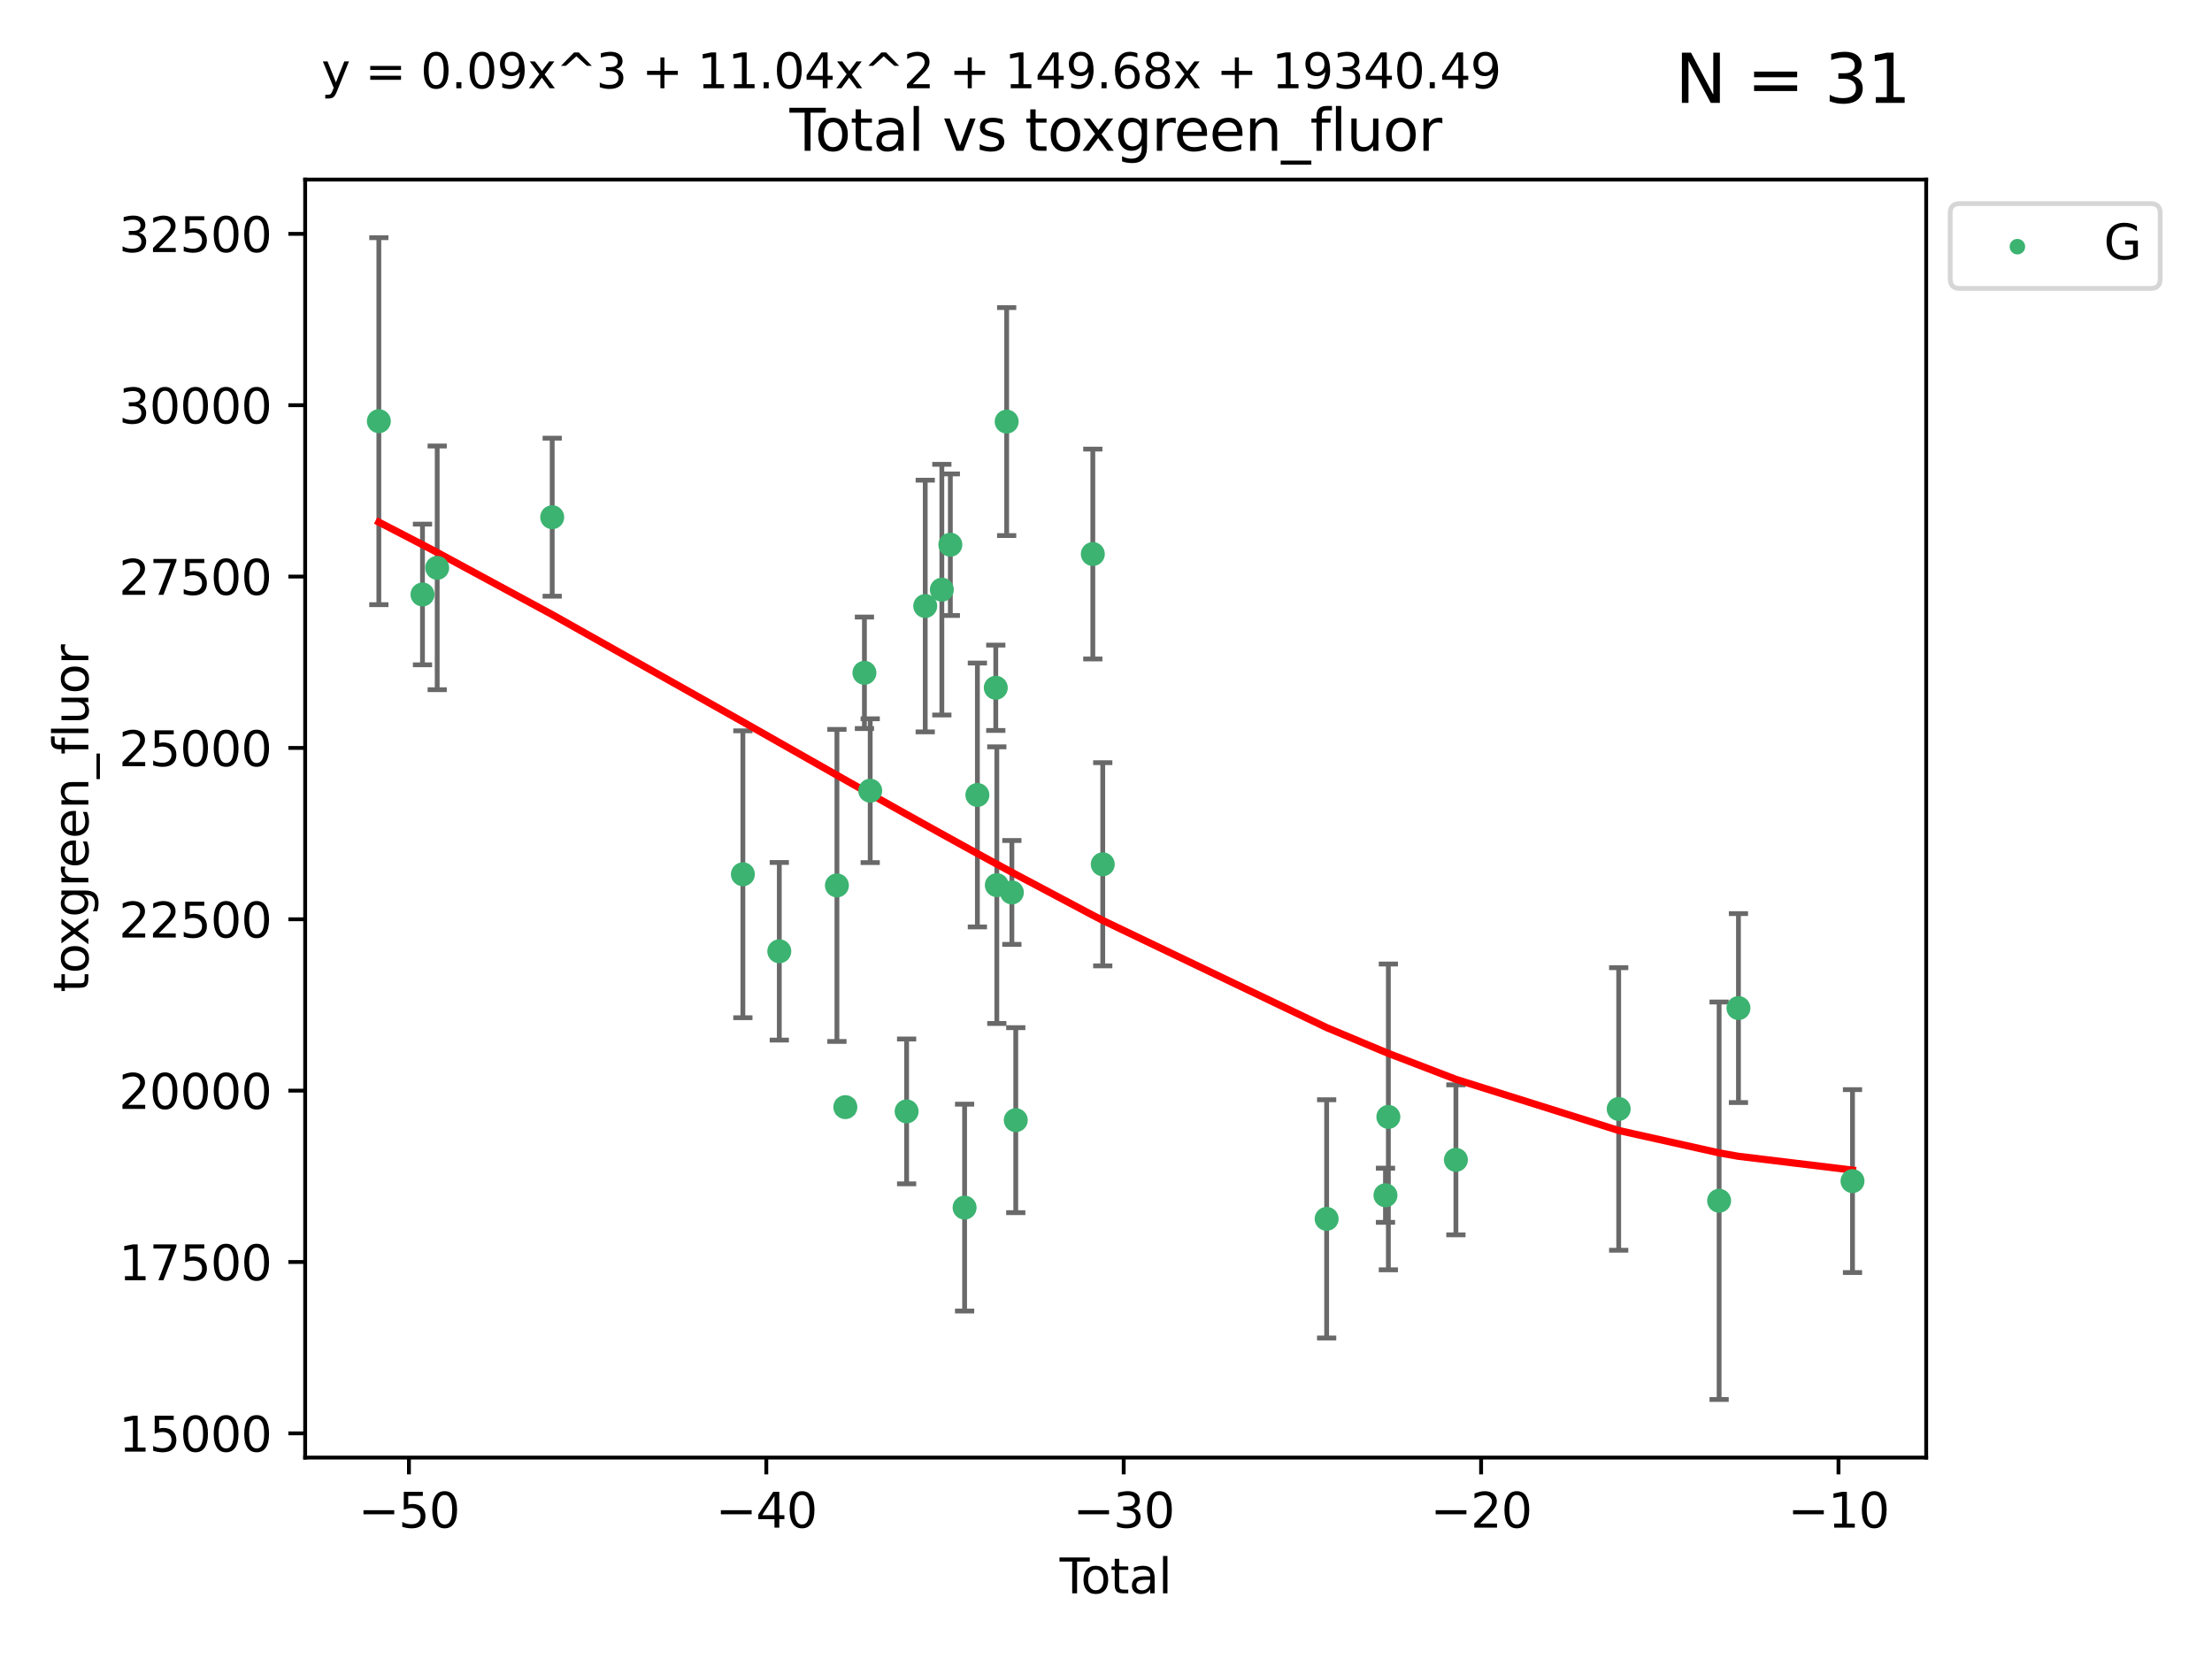<?xml version="1.0" encoding="utf-8" standalone="no"?>
<!DOCTYPE svg PUBLIC "-//W3C//DTD SVG 1.1//EN"
  "http://www.w3.org/Graphics/SVG/1.1/DTD/svg11.dtd">
<svg xmlns:xlink="http://www.w3.org/1999/xlink" width="460.8pt" height="345.6pt" viewBox="0 0 460.8 345.6" xmlns="http://www.w3.org/2000/svg" version="1.1">
 <defs>
  <style type="text/css">*{stroke-linejoin: round; stroke-linecap: butt}</style>
 </defs>
 <g id="figure_1">
  <g id="patch_1">
   <path d="M 0 345.6 
L 460.8 345.6 
L 460.8 0 
L 0 0 
z
" style="fill: #ffffff"/>
  </g>
  <g id="axes_1">
   <g id="patch_2">
    <path d="M 63.571 303.64 
L 401.26 303.64 
L 401.26 37.411 
L 63.571 37.411 
z
" style="fill: #ffffff"/>
   </g>
   <g id="PathCollection_1">
    <defs>
     <path id="m4c6d7070d2" d="M 0 1.118 
C 0.297 1.118 0.581 1 0.791 0.791 
C 1 0.581 1.118 0.297 1.118 0 
C 1.118 -0.297 1 -0.581 0.791 -0.791 
C 0.581 -1 0.297 -1.118 0 -1.118 
C -0.297 -1.118 -0.581 -1 -0.791 -0.791 
C -1 -0.581 -1.118 -0.297 -1.118 0 
C -1.118 0.297 -1 0.581 -0.791 0.791 
C -0.581 1 -0.297 1.118 0 1.118 
z
" style="stroke: #3cb371"/>
    </defs>
    <g clip-path="url(#pa6b7f4366d)">
     <use xlink:href="#m4c6d7070d2" x="78.921" y="87.738" style="fill: #3cb371; stroke: #3cb371"/>
     <use xlink:href="#m4c6d7070d2" x="88.013" y="123.84" style="fill: #3cb371; stroke: #3cb371"/>
     <use xlink:href="#m4c6d7070d2" x="91.076" y="118.294" style="fill: #3cb371; stroke: #3cb371"/>
     <use xlink:href="#m4c6d7070d2" x="115.033" y="107.742" style="fill: #3cb371; stroke: #3cb371"/>
     <use xlink:href="#m4c6d7070d2" x="154.755" y="182.125" style="fill: #3cb371; stroke: #3cb371"/>
     <use xlink:href="#m4c6d7070d2" x="162.341" y="198.17" style="fill: #3cb371; stroke: #3cb371"/>
     <use xlink:href="#m4c6d7070d2" x="174.347" y="184.449" style="fill: #3cb371; stroke: #3cb371"/>
     <use xlink:href="#m4c6d7070d2" x="176.102" y="230.634" style="fill: #3cb371; stroke: #3cb371"/>
     <use xlink:href="#m4c6d7070d2" x="180.076" y="140.158" style="fill: #3cb371; stroke: #3cb371"/>
     <use xlink:href="#m4c6d7070d2" x="181.279" y="164.716" style="fill: #3cb371; stroke: #3cb371"/>
     <use xlink:href="#m4c6d7070d2" x="188.865" y="231.524" style="fill: #3cb371; stroke: #3cb371"/>
     <use xlink:href="#m4c6d7070d2" x="192.744" y="126.245" style="fill: #3cb371; stroke: #3cb371"/>
     <use xlink:href="#m4c6d7070d2" x="196.204" y="122.839" style="fill: #3cb371; stroke: #3cb371"/>
     <use xlink:href="#m4c6d7070d2" x="197.974" y="113.471" style="fill: #3cb371; stroke: #3cb371"/>
     <use xlink:href="#m4c6d7070d2" x="200.944" y="251.565" style="fill: #3cb371; stroke: #3cb371"/>
     <use xlink:href="#m4c6d7070d2" x="203.608" y="165.61" style="fill: #3cb371; stroke: #3cb371"/>
     <use xlink:href="#m4c6d7070d2" x="207.44" y="143.275" style="fill: #3cb371; stroke: #3cb371"/>
     <use xlink:href="#m4c6d7070d2" x="207.655" y="184.393" style="fill: #3cb371; stroke: #3cb371"/>
     <use xlink:href="#m4c6d7070d2" x="209.708" y="87.826" style="fill: #3cb371; stroke: #3cb371"/>
     <use xlink:href="#m4c6d7070d2" x="210.793" y="185.911" style="fill: #3cb371; stroke: #3cb371"/>
     <use xlink:href="#m4c6d7070d2" x="211.603" y="233.349" style="fill: #3cb371; stroke: #3cb371"/>
     <use xlink:href="#m4c6d7070d2" x="227.654" y="115.414" style="fill: #3cb371; stroke: #3cb371"/>
     <use xlink:href="#m4c6d7070d2" x="229.724" y="180.043" style="fill: #3cb371; stroke: #3cb371"/>
     <use xlink:href="#m4c6d7070d2" x="276.364" y="253.913" style="fill: #3cb371; stroke: #3cb371"/>
     <use xlink:href="#m4c6d7070d2" x="288.62" y="248.997" style="fill: #3cb371; stroke: #3cb371"/>
     <use xlink:href="#m4c6d7070d2" x="289.221" y="232.673" style="fill: #3cb371; stroke: #3cb371"/>
     <use xlink:href="#m4c6d7070d2" x="303.293" y="241.616" style="fill: #3cb371; stroke: #3cb371"/>
     <use xlink:href="#m4c6d7070d2" x="337.204" y="231.019" style="fill: #3cb371; stroke: #3cb371"/>
     <use xlink:href="#m4c6d7070d2" x="358.125" y="250.138" style="fill: #3cb371; stroke: #3cb371"/>
     <use xlink:href="#m4c6d7070d2" x="362.152" y="210.001" style="fill: #3cb371; stroke: #3cb371"/>
     <use xlink:href="#m4c6d7070d2" x="385.911" y="246.043" style="fill: #3cb371; stroke: #3cb371"/>
    </g>
   </g>
   <g id="matplotlib.axis_1">
    <g id="xtick_1">
     <g id="line2d_1">
      <defs>
       <path id="ma4a9ea429d" d="M 0 0 
L 0 3.5 
" style="stroke: #000000; stroke-width: 0.8"/>
      </defs>
      <g>
       <use xlink:href="#ma4a9ea429d" x="85.187" y="303.64" style="stroke: #000000; stroke-width: 0.8"/>
      </g>
     </g>
     <g id="text_1">
      <!-- −50 -->
      <g transform="translate(74.634 318.238)scale(0.1 -0.1)">
       <defs>
        <path id="DejaVuSans-2212" d="M 678 2272 
L 4684 2272 
L 4684 1741 
L 678 1741 
L 678 2272 
z
" transform="scale(0.016)"/>
        <path id="DejaVuSans-35" d="M 691 4666 
L 3169 4666 
L 3169 4134 
L 1269 4134 
L 1269 2991 
Q 1406 3038 1543 3061 
Q 1681 3084 1819 3084 
Q 2600 3084 3056 2656 
Q 3513 2228 3513 1497 
Q 3513 744 3044 326 
Q 2575 -91 1722 -91 
Q 1428 -91 1123 -41 
Q 819 9 494 109 
L 494 744 
Q 775 591 1075 516 
Q 1375 441 1709 441 
Q 2250 441 2565 725 
Q 2881 1009 2881 1497 
Q 2881 1984 2565 2268 
Q 2250 2553 1709 2553 
Q 1456 2553 1204 2497 
Q 953 2441 691 2322 
L 691 4666 
z
" transform="scale(0.016)"/>
        <path id="DejaVuSans-30" d="M 2034 4250 
Q 1547 4250 1301 3770 
Q 1056 3291 1056 2328 
Q 1056 1369 1301 889 
Q 1547 409 2034 409 
Q 2525 409 2770 889 
Q 3016 1369 3016 2328 
Q 3016 3291 2770 3770 
Q 2525 4250 2034 4250 
z
M 2034 4750 
Q 2819 4750 3233 4129 
Q 3647 3509 3647 2328 
Q 3647 1150 3233 529 
Q 2819 -91 2034 -91 
Q 1250 -91 836 529 
Q 422 1150 422 2328 
Q 422 3509 836 4129 
Q 1250 4750 2034 4750 
z
" transform="scale(0.016)"/>
       </defs>
       <use xlink:href="#DejaVuSans-2212"/>
       <use xlink:href="#DejaVuSans-35" x="83.789"/>
       <use xlink:href="#DejaVuSans-30" x="147.412"/>
      </g>
     </g>
    </g>
    <g id="xtick_2">
     <g id="line2d_2">
      <g>
       <use xlink:href="#ma4a9ea429d" x="159.638" y="303.64" style="stroke: #000000; stroke-width: 0.8"/>
      </g>
     </g>
     <g id="text_2">
      <!-- −40 -->
      <g transform="translate(149.086 318.238)scale(0.1 -0.1)">
       <defs>
        <path id="DejaVuSans-34" d="M 2419 4116 
L 825 1625 
L 2419 1625 
L 2419 4116 
z
M 2253 4666 
L 3047 4666 
L 3047 1625 
L 3713 1625 
L 3713 1100 
L 3047 1100 
L 3047 0 
L 2419 0 
L 2419 1100 
L 313 1100 
L 313 1709 
L 2253 4666 
z
" transform="scale(0.016)"/>
       </defs>
       <use xlink:href="#DejaVuSans-2212"/>
       <use xlink:href="#DejaVuSans-34" x="83.789"/>
       <use xlink:href="#DejaVuSans-30" x="147.412"/>
      </g>
     </g>
    </g>
    <g id="xtick_3">
     <g id="line2d_3">
      <g>
       <use xlink:href="#ma4a9ea429d" x="234.089" y="303.64" style="stroke: #000000; stroke-width: 0.8"/>
      </g>
     </g>
     <g id="text_3">
      <!-- −30 -->
      <g transform="translate(223.537 318.238)scale(0.1 -0.1)">
       <defs>
        <path id="DejaVuSans-33" d="M 2597 2516 
Q 3050 2419 3304 2112 
Q 3559 1806 3559 1356 
Q 3559 666 3084 287 
Q 2609 -91 1734 -91 
Q 1441 -91 1130 -33 
Q 819 25 488 141 
L 488 750 
Q 750 597 1062 519 
Q 1375 441 1716 441 
Q 2309 441 2620 675 
Q 2931 909 2931 1356 
Q 2931 1769 2642 2001 
Q 2353 2234 1838 2234 
L 1294 2234 
L 1294 2753 
L 1863 2753 
Q 2328 2753 2575 2939 
Q 2822 3125 2822 3475 
Q 2822 3834 2567 4026 
Q 2313 4219 1838 4219 
Q 1578 4219 1281 4162 
Q 984 4106 628 3988 
L 628 4550 
Q 988 4650 1302 4700 
Q 1616 4750 1894 4750 
Q 2613 4750 3031 4423 
Q 3450 4097 3450 3541 
Q 3450 3153 3228 2886 
Q 3006 2619 2597 2516 
z
" transform="scale(0.016)"/>
       </defs>
       <use xlink:href="#DejaVuSans-2212"/>
       <use xlink:href="#DejaVuSans-33" x="83.789"/>
       <use xlink:href="#DejaVuSans-30" x="147.412"/>
      </g>
     </g>
    </g>
    <g id="xtick_4">
     <g id="line2d_4">
      <g>
       <use xlink:href="#ma4a9ea429d" x="308.541" y="303.64" style="stroke: #000000; stroke-width: 0.8"/>
      </g>
     </g>
     <g id="text_4">
      <!-- −20 -->
      <g transform="translate(297.988 318.238)scale(0.1 -0.1)">
       <defs>
        <path id="DejaVuSans-32" d="M 1228 531 
L 3431 531 
L 3431 0 
L 469 0 
L 469 531 
Q 828 903 1448 1529 
Q 2069 2156 2228 2338 
Q 2531 2678 2651 2914 
Q 2772 3150 2772 3378 
Q 2772 3750 2511 3984 
Q 2250 4219 1831 4219 
Q 1534 4219 1204 4116 
Q 875 4013 500 3803 
L 500 4441 
Q 881 4594 1212 4672 
Q 1544 4750 1819 4750 
Q 2544 4750 2975 4387 
Q 3406 4025 3406 3419 
Q 3406 3131 3298 2873 
Q 3191 2616 2906 2266 
Q 2828 2175 2409 1742 
Q 1991 1309 1228 531 
z
" transform="scale(0.016)"/>
       </defs>
       <use xlink:href="#DejaVuSans-2212"/>
       <use xlink:href="#DejaVuSans-32" x="83.789"/>
       <use xlink:href="#DejaVuSans-30" x="147.412"/>
      </g>
     </g>
    </g>
    <g id="xtick_5">
     <g id="line2d_5">
      <g>
       <use xlink:href="#ma4a9ea429d" x="382.992" y="303.64" style="stroke: #000000; stroke-width: 0.8"/>
      </g>
     </g>
     <g id="text_5">
      <!-- −10 -->
      <g transform="translate(372.44 318.238)scale(0.1 -0.1)">
       <defs>
        <path id="DejaVuSans-31" d="M 794 531 
L 1825 531 
L 1825 4091 
L 703 3866 
L 703 4441 
L 1819 4666 
L 2450 4666 
L 2450 531 
L 3481 531 
L 3481 0 
L 794 0 
L 794 531 
z
" transform="scale(0.016)"/>
       </defs>
       <use xlink:href="#DejaVuSans-2212"/>
       <use xlink:href="#DejaVuSans-31" x="83.789"/>
       <use xlink:href="#DejaVuSans-30" x="147.412"/>
      </g>
     </g>
    </g>
    <g id="text_6">
     <!-- Total -->
     <g transform="translate(220.739 331.917)scale(0.1 -0.1)">
      <defs>
       <path id="DejaVuSans-54" d="M -19 4666 
L 3928 4666 
L 3928 4134 
L 2272 4134 
L 2272 0 
L 1638 0 
L 1638 4134 
L -19 4134 
L -19 4666 
z
" transform="scale(0.016)"/>
       <path id="DejaVuSans-6f" d="M 1959 3097 
Q 1497 3097 1228 2736 
Q 959 2375 959 1747 
Q 959 1119 1226 758 
Q 1494 397 1959 397 
Q 2419 397 2687 759 
Q 2956 1122 2956 1747 
Q 2956 2369 2687 2733 
Q 2419 3097 1959 3097 
z
M 1959 3584 
Q 2709 3584 3137 3096 
Q 3566 2609 3566 1747 
Q 3566 888 3137 398 
Q 2709 -91 1959 -91 
Q 1206 -91 779 398 
Q 353 888 353 1747 
Q 353 2609 779 3096 
Q 1206 3584 1959 3584 
z
" transform="scale(0.016)"/>
       <path id="DejaVuSans-74" d="M 1172 4494 
L 1172 3500 
L 2356 3500 
L 2356 3053 
L 1172 3053 
L 1172 1153 
Q 1172 725 1289 603 
Q 1406 481 1766 481 
L 2356 481 
L 2356 0 
L 1766 0 
Q 1100 0 847 248 
Q 594 497 594 1153 
L 594 3053 
L 172 3053 
L 172 3500 
L 594 3500 
L 594 4494 
L 1172 4494 
z
" transform="scale(0.016)"/>
       <path id="DejaVuSans-61" d="M 2194 1759 
Q 1497 1759 1228 1600 
Q 959 1441 959 1056 
Q 959 750 1161 570 
Q 1363 391 1709 391 
Q 2188 391 2477 730 
Q 2766 1069 2766 1631 
L 2766 1759 
L 2194 1759 
z
M 3341 1997 
L 3341 0 
L 2766 0 
L 2766 531 
Q 2569 213 2275 61 
Q 1981 -91 1556 -91 
Q 1019 -91 701 211 
Q 384 513 384 1019 
Q 384 1609 779 1909 
Q 1175 2209 1959 2209 
L 2766 2209 
L 2766 2266 
Q 2766 2663 2505 2880 
Q 2244 3097 1772 3097 
Q 1472 3097 1187 3025 
Q 903 2953 641 2809 
L 641 3341 
Q 956 3463 1253 3523 
Q 1550 3584 1831 3584 
Q 2591 3584 2966 3190 
Q 3341 2797 3341 1997 
z
" transform="scale(0.016)"/>
       <path id="DejaVuSans-6c" d="M 603 4863 
L 1178 4863 
L 1178 0 
L 603 0 
L 603 4863 
z
" transform="scale(0.016)"/>
      </defs>
      <use xlink:href="#DejaVuSans-54"/>
      <use xlink:href="#DejaVuSans-6f" x="44.084"/>
      <use xlink:href="#DejaVuSans-74" x="105.266"/>
      <use xlink:href="#DejaVuSans-61" x="144.475"/>
      <use xlink:href="#DejaVuSans-6c" x="205.754"/>
     </g>
    </g>
   </g>
   <g id="matplotlib.axis_2">
    <g id="ytick_1">
     <g id="line2d_6">
      <defs>
       <path id="m489e178174" d="M 0 0 
L -3.5 0 
" style="stroke: #000000; stroke-width: 0.8"/>
      </defs>
      <g>
       <use xlink:href="#m489e178174" x="63.571" y="298.595" style="stroke: #000000; stroke-width: 0.8"/>
      </g>
     </g>
     <g id="text_7">
      <!-- 15000 -->
      <g transform="translate(24.759 302.395)scale(0.1 -0.1)">
       <use xlink:href="#DejaVuSans-31"/>
       <use xlink:href="#DejaVuSans-35" x="63.623"/>
       <use xlink:href="#DejaVuSans-30" x="127.246"/>
       <use xlink:href="#DejaVuSans-30" x="190.869"/>
       <use xlink:href="#DejaVuSans-30" x="254.492"/>
      </g>
     </g>
    </g>
    <g id="ytick_2">
     <g id="line2d_7">
      <g>
       <use xlink:href="#m489e178174" x="63.571" y="262.898" style="stroke: #000000; stroke-width: 0.8"/>
      </g>
     </g>
     <g id="text_8">
      <!-- 17500 -->
      <g transform="translate(24.759 266.697)scale(0.1 -0.1)">
       <defs>
        <path id="DejaVuSans-37" d="M 525 4666 
L 3525 4666 
L 3525 4397 
L 1831 0 
L 1172 0 
L 2766 4134 
L 525 4134 
L 525 4666 
z
" transform="scale(0.016)"/>
       </defs>
       <use xlink:href="#DejaVuSans-31"/>
       <use xlink:href="#DejaVuSans-37" x="63.623"/>
       <use xlink:href="#DejaVuSans-35" x="127.246"/>
       <use xlink:href="#DejaVuSans-30" x="190.869"/>
       <use xlink:href="#DejaVuSans-30" x="254.492"/>
      </g>
     </g>
    </g>
    <g id="ytick_3">
     <g id="line2d_8">
      <g>
       <use xlink:href="#m489e178174" x="63.571" y="227.2" style="stroke: #000000; stroke-width: 0.8"/>
      </g>
     </g>
     <g id="text_9">
      <!-- 20000 -->
      <g transform="translate(24.759 230.999)scale(0.1 -0.1)">
       <use xlink:href="#DejaVuSans-32"/>
       <use xlink:href="#DejaVuSans-30" x="63.623"/>
       <use xlink:href="#DejaVuSans-30" x="127.246"/>
       <use xlink:href="#DejaVuSans-30" x="190.869"/>
       <use xlink:href="#DejaVuSans-30" x="254.492"/>
      </g>
     </g>
    </g>
    <g id="ytick_4">
     <g id="line2d_9">
      <g>
       <use xlink:href="#m489e178174" x="63.571" y="191.502" style="stroke: #000000; stroke-width: 0.8"/>
      </g>
     </g>
     <g id="text_10">
      <!-- 22500 -->
      <g transform="translate(24.759 195.302)scale(0.1 -0.1)">
       <use xlink:href="#DejaVuSans-32"/>
       <use xlink:href="#DejaVuSans-32" x="63.623"/>
       <use xlink:href="#DejaVuSans-35" x="127.246"/>
       <use xlink:href="#DejaVuSans-30" x="190.869"/>
       <use xlink:href="#DejaVuSans-30" x="254.492"/>
      </g>
     </g>
    </g>
    <g id="ytick_5">
     <g id="line2d_10">
      <g>
       <use xlink:href="#m489e178174" x="63.571" y="155.805" style="stroke: #000000; stroke-width: 0.8"/>
      </g>
     </g>
     <g id="text_11">
      <!-- 25000 -->
      <g transform="translate(24.759 159.604)scale(0.1 -0.1)">
       <use xlink:href="#DejaVuSans-32"/>
       <use xlink:href="#DejaVuSans-35" x="63.623"/>
       <use xlink:href="#DejaVuSans-30" x="127.246"/>
       <use xlink:href="#DejaVuSans-30" x="190.869"/>
       <use xlink:href="#DejaVuSans-30" x="254.492"/>
      </g>
     </g>
    </g>
    <g id="ytick_6">
     <g id="line2d_11">
      <g>
       <use xlink:href="#m489e178174" x="63.571" y="120.107" style="stroke: #000000; stroke-width: 0.8"/>
      </g>
     </g>
     <g id="text_12">
      <!-- 27500 -->
      <g transform="translate(24.759 123.906)scale(0.1 -0.1)">
       <use xlink:href="#DejaVuSans-32"/>
       <use xlink:href="#DejaVuSans-37" x="63.623"/>
       <use xlink:href="#DejaVuSans-35" x="127.246"/>
       <use xlink:href="#DejaVuSans-30" x="190.869"/>
       <use xlink:href="#DejaVuSans-30" x="254.492"/>
      </g>
     </g>
    </g>
    <g id="ytick_7">
     <g id="line2d_12">
      <g>
       <use xlink:href="#m489e178174" x="63.571" y="84.409" style="stroke: #000000; stroke-width: 0.8"/>
      </g>
     </g>
     <g id="text_13">
      <!-- 30000 -->
      <g transform="translate(24.759 88.208)scale(0.1 -0.1)">
       <use xlink:href="#DejaVuSans-33"/>
       <use xlink:href="#DejaVuSans-30" x="63.623"/>
       <use xlink:href="#DejaVuSans-30" x="127.246"/>
       <use xlink:href="#DejaVuSans-30" x="190.869"/>
       <use xlink:href="#DejaVuSans-30" x="254.492"/>
      </g>
     </g>
    </g>
    <g id="ytick_8">
     <g id="line2d_13">
      <g>
       <use xlink:href="#m489e178174" x="63.571" y="48.712" style="stroke: #000000; stroke-width: 0.8"/>
      </g>
     </g>
     <g id="text_14">
      <!-- 32500 -->
      <g transform="translate(24.759 52.511)scale(0.1 -0.1)">
       <use xlink:href="#DejaVuSans-33"/>
       <use xlink:href="#DejaVuSans-32" x="63.623"/>
       <use xlink:href="#DejaVuSans-35" x="127.246"/>
       <use xlink:href="#DejaVuSans-30" x="190.869"/>
       <use xlink:href="#DejaVuSans-30" x="254.492"/>
      </g>
     </g>
    </g>
    <g id="text_15">
     <!-- toxgreen_fluor -->
     <g transform="translate(18.401 206.72)rotate(-90)scale(0.1 -0.1)">
      <defs>
       <path id="DejaVuSans-78" d="M 3513 3500 
L 2247 1797 
L 3578 0 
L 2900 0 
L 1881 1375 
L 863 0 
L 184 0 
L 1544 1831 
L 300 3500 
L 978 3500 
L 1906 2253 
L 2834 3500 
L 3513 3500 
z
" transform="scale(0.016)"/>
       <path id="DejaVuSans-67" d="M 2906 1791 
Q 2906 2416 2648 2759 
Q 2391 3103 1925 3103 
Q 1463 3103 1205 2759 
Q 947 2416 947 1791 
Q 947 1169 1205 825 
Q 1463 481 1925 481 
Q 2391 481 2648 825 
Q 2906 1169 2906 1791 
z
M 3481 434 
Q 3481 -459 3084 -895 
Q 2688 -1331 1869 -1331 
Q 1566 -1331 1297 -1286 
Q 1028 -1241 775 -1147 
L 775 -588 
Q 1028 -725 1275 -790 
Q 1522 -856 1778 -856 
Q 2344 -856 2625 -561 
Q 2906 -266 2906 331 
L 2906 616 
Q 2728 306 2450 153 
Q 2172 0 1784 0 
Q 1141 0 747 490 
Q 353 981 353 1791 
Q 353 2603 747 3093 
Q 1141 3584 1784 3584 
Q 2172 3584 2450 3431 
Q 2728 3278 2906 2969 
L 2906 3500 
L 3481 3500 
L 3481 434 
z
" transform="scale(0.016)"/>
       <path id="DejaVuSans-72" d="M 2631 2963 
Q 2534 3019 2420 3045 
Q 2306 3072 2169 3072 
Q 1681 3072 1420 2755 
Q 1159 2438 1159 1844 
L 1159 0 
L 581 0 
L 581 3500 
L 1159 3500 
L 1159 2956 
Q 1341 3275 1631 3429 
Q 1922 3584 2338 3584 
Q 2397 3584 2469 3576 
Q 2541 3569 2628 3553 
L 2631 2963 
z
" transform="scale(0.016)"/>
       <path id="DejaVuSans-65" d="M 3597 1894 
L 3597 1613 
L 953 1613 
Q 991 1019 1311 708 
Q 1631 397 2203 397 
Q 2534 397 2845 478 
Q 3156 559 3463 722 
L 3463 178 
Q 3153 47 2828 -22 
Q 2503 -91 2169 -91 
Q 1331 -91 842 396 
Q 353 884 353 1716 
Q 353 2575 817 3079 
Q 1281 3584 2069 3584 
Q 2775 3584 3186 3129 
Q 3597 2675 3597 1894 
z
M 3022 2063 
Q 3016 2534 2758 2815 
Q 2500 3097 2075 3097 
Q 1594 3097 1305 2825 
Q 1016 2553 972 2059 
L 3022 2063 
z
" transform="scale(0.016)"/>
       <path id="DejaVuSans-6e" d="M 3513 2113 
L 3513 0 
L 2938 0 
L 2938 2094 
Q 2938 2591 2744 2837 
Q 2550 3084 2163 3084 
Q 1697 3084 1428 2787 
Q 1159 2491 1159 1978 
L 1159 0 
L 581 0 
L 581 3500 
L 1159 3500 
L 1159 2956 
Q 1366 3272 1645 3428 
Q 1925 3584 2291 3584 
Q 2894 3584 3203 3211 
Q 3513 2838 3513 2113 
z
" transform="scale(0.016)"/>
       <path id="DejaVuSans-5f" d="M 3263 -1063 
L 3263 -1509 
L -63 -1509 
L -63 -1063 
L 3263 -1063 
z
" transform="scale(0.016)"/>
       <path id="DejaVuSans-66" d="M 2375 4863 
L 2375 4384 
L 1825 4384 
Q 1516 4384 1395 4259 
Q 1275 4134 1275 3809 
L 1275 3500 
L 2222 3500 
L 2222 3053 
L 1275 3053 
L 1275 0 
L 697 0 
L 697 3053 
L 147 3053 
L 147 3500 
L 697 3500 
L 697 3744 
Q 697 4328 969 4595 
Q 1241 4863 1831 4863 
L 2375 4863 
z
" transform="scale(0.016)"/>
       <path id="DejaVuSans-75" d="M 544 1381 
L 544 3500 
L 1119 3500 
L 1119 1403 
Q 1119 906 1312 657 
Q 1506 409 1894 409 
Q 2359 409 2629 706 
Q 2900 1003 2900 1516 
L 2900 3500 
L 3475 3500 
L 3475 0 
L 2900 0 
L 2900 538 
Q 2691 219 2414 64 
Q 2138 -91 1772 -91 
Q 1169 -91 856 284 
Q 544 659 544 1381 
z
M 1991 3584 
L 1991 3584 
z
" transform="scale(0.016)"/>
      </defs>
      <use xlink:href="#DejaVuSans-74"/>
      <use xlink:href="#DejaVuSans-6f" x="39.209"/>
      <use xlink:href="#DejaVuSans-78" x="97.266"/>
      <use xlink:href="#DejaVuSans-67" x="156.445"/>
      <use xlink:href="#DejaVuSans-72" x="219.922"/>
      <use xlink:href="#DejaVuSans-65" x="258.785"/>
      <use xlink:href="#DejaVuSans-65" x="320.309"/>
      <use xlink:href="#DejaVuSans-6e" x="381.832"/>
      <use xlink:href="#DejaVuSans-5f" x="445.211"/>
      <use xlink:href="#DejaVuSans-66" x="495.211"/>
      <use xlink:href="#DejaVuSans-6c" x="530.416"/>
      <use xlink:href="#DejaVuSans-75" x="558.199"/>
      <use xlink:href="#DejaVuSans-6f" x="621.578"/>
      <use xlink:href="#DejaVuSans-72" x="682.76"/>
     </g>
    </g>
   </g>
   <g id="LineCollection_1">
    <path d="M 78.921 125.963 
L 78.921 49.513 
" clip-path="url(#pa6b7f4366d)" style="fill: none; stroke: #696969"/>
    <path d="M 88.013 138.491 
L 88.013 109.188 
" clip-path="url(#pa6b7f4366d)" style="fill: none; stroke: #696969"/>
    <path d="M 91.076 143.678 
L 91.076 92.91 
" clip-path="url(#pa6b7f4366d)" style="fill: none; stroke: #696969"/>
    <path d="M 115.033 124.201 
L 115.033 91.283 
" clip-path="url(#pa6b7f4366d)" style="fill: none; stroke: #696969"/>
    <path d="M 154.755 212.008 
L 154.755 152.241 
" clip-path="url(#pa6b7f4366d)" style="fill: none; stroke: #696969"/>
    <path d="M 162.341 216.671 
L 162.341 179.67 
" clip-path="url(#pa6b7f4366d)" style="fill: none; stroke: #696969"/>
    <path d="M 174.347 216.951 
L 174.347 151.946 
" clip-path="url(#pa6b7f4366d)" style="fill: none; stroke: #696969"/>
    <path d="M 176.102 231.703 
L 176.102 229.566 
" clip-path="url(#pa6b7f4366d)" style="fill: none; stroke: #696969"/>
    <path d="M 180.076 151.771 
L 180.076 128.545 
" clip-path="url(#pa6b7f4366d)" style="fill: none; stroke: #696969"/>
    <path d="M 181.279 179.695 
L 181.279 149.737 
" clip-path="url(#pa6b7f4366d)" style="fill: none; stroke: #696969"/>
    <path d="M 188.865 246.61 
L 188.865 216.439 
" clip-path="url(#pa6b7f4366d)" style="fill: none; stroke: #696969"/>
    <path d="M 192.744 152.461 
L 192.744 100.029 
" clip-path="url(#pa6b7f4366d)" style="fill: none; stroke: #696969"/>
    <path d="M 196.204 148.952 
L 196.204 96.727 
" clip-path="url(#pa6b7f4366d)" style="fill: none; stroke: #696969"/>
    <path d="M 197.974 128.219 
L 197.974 98.724 
" clip-path="url(#pa6b7f4366d)" style="fill: none; stroke: #696969"/>
    <path d="M 200.944 273.112 
L 200.944 230.018 
" clip-path="url(#pa6b7f4366d)" style="fill: none; stroke: #696969"/>
    <path d="M 203.608 193.101 
L 203.608 138.12 
" clip-path="url(#pa6b7f4366d)" style="fill: none; stroke: #696969"/>
    <path d="M 207.44 152.166 
L 207.44 134.384 
" clip-path="url(#pa6b7f4366d)" style="fill: none; stroke: #696969"/>
    <path d="M 207.655 213.208 
L 207.655 155.578 
" clip-path="url(#pa6b7f4366d)" style="fill: none; stroke: #696969"/>
    <path d="M 209.708 111.572 
L 209.708 64.079 
" clip-path="url(#pa6b7f4366d)" style="fill: none; stroke: #696969"/>
    <path d="M 210.793 196.732 
L 210.793 175.091 
" clip-path="url(#pa6b7f4366d)" style="fill: none; stroke: #696969"/>
    <path d="M 211.603 252.617 
L 211.603 214.081 
" clip-path="url(#pa6b7f4366d)" style="fill: none; stroke: #696969"/>
    <path d="M 227.654 137.275 
L 227.654 93.554 
" clip-path="url(#pa6b7f4366d)" style="fill: none; stroke: #696969"/>
    <path d="M 229.724 201.207 
L 229.724 158.878 
" clip-path="url(#pa6b7f4366d)" style="fill: none; stroke: #696969"/>
    <path d="M 276.364 278.729 
L 276.364 229.098 
" clip-path="url(#pa6b7f4366d)" style="fill: none; stroke: #696969"/>
    <path d="M 288.62 254.642 
L 288.62 243.352 
" clip-path="url(#pa6b7f4366d)" style="fill: none; stroke: #696969"/>
    <path d="M 289.221 264.522 
L 289.221 200.824 
" clip-path="url(#pa6b7f4366d)" style="fill: none; stroke: #696969"/>
    <path d="M 303.293 257.245 
L 303.293 225.987 
" clip-path="url(#pa6b7f4366d)" style="fill: none; stroke: #696969"/>
    <path d="M 337.204 260.454 
L 337.204 201.583 
" clip-path="url(#pa6b7f4366d)" style="fill: none; stroke: #696969"/>
    <path d="M 358.125 291.539 
L 358.125 208.738 
" clip-path="url(#pa6b7f4366d)" style="fill: none; stroke: #696969"/>
    <path d="M 362.152 229.683 
L 362.152 190.32 
" clip-path="url(#pa6b7f4366d)" style="fill: none; stroke: #696969"/>
    <path d="M 385.911 265.099 
L 385.911 226.988 
" clip-path="url(#pa6b7f4366d)" style="fill: none; stroke: #696969"/>
   </g>
   <g id="line2d_14">
    <defs>
     <path id="mbcacf98f98" d="M 2 0 
L -2 -0 
" style="stroke: #696969"/>
    </defs>
    <g clip-path="url(#pa6b7f4366d)">
     <use xlink:href="#mbcacf98f98" x="78.921" y="125.963" style="fill: #696969; stroke: #696969"/>
     <use xlink:href="#mbcacf98f98" x="88.013" y="138.491" style="fill: #696969; stroke: #696969"/>
     <use xlink:href="#mbcacf98f98" x="91.076" y="143.678" style="fill: #696969; stroke: #696969"/>
     <use xlink:href="#mbcacf98f98" x="115.033" y="124.201" style="fill: #696969; stroke: #696969"/>
     <use xlink:href="#mbcacf98f98" x="154.755" y="212.008" style="fill: #696969; stroke: #696969"/>
     <use xlink:href="#mbcacf98f98" x="162.341" y="216.671" style="fill: #696969; stroke: #696969"/>
     <use xlink:href="#mbcacf98f98" x="174.347" y="216.951" style="fill: #696969; stroke: #696969"/>
     <use xlink:href="#mbcacf98f98" x="176.102" y="231.703" style="fill: #696969; stroke: #696969"/>
     <use xlink:href="#mbcacf98f98" x="180.076" y="151.771" style="fill: #696969; stroke: #696969"/>
     <use xlink:href="#mbcacf98f98" x="181.279" y="179.695" style="fill: #696969; stroke: #696969"/>
     <use xlink:href="#mbcacf98f98" x="188.865" y="246.61" style="fill: #696969; stroke: #696969"/>
     <use xlink:href="#mbcacf98f98" x="192.744" y="152.461" style="fill: #696969; stroke: #696969"/>
     <use xlink:href="#mbcacf98f98" x="196.204" y="148.952" style="fill: #696969; stroke: #696969"/>
     <use xlink:href="#mbcacf98f98" x="197.974" y="128.219" style="fill: #696969; stroke: #696969"/>
     <use xlink:href="#mbcacf98f98" x="200.944" y="273.112" style="fill: #696969; stroke: #696969"/>
     <use xlink:href="#mbcacf98f98" x="203.608" y="193.101" style="fill: #696969; stroke: #696969"/>
     <use xlink:href="#mbcacf98f98" x="207.44" y="152.166" style="fill: #696969; stroke: #696969"/>
     <use xlink:href="#mbcacf98f98" x="207.655" y="213.208" style="fill: #696969; stroke: #696969"/>
     <use xlink:href="#mbcacf98f98" x="209.708" y="111.572" style="fill: #696969; stroke: #696969"/>
     <use xlink:href="#mbcacf98f98" x="210.793" y="196.732" style="fill: #696969; stroke: #696969"/>
     <use xlink:href="#mbcacf98f98" x="211.603" y="252.617" style="fill: #696969; stroke: #696969"/>
     <use xlink:href="#mbcacf98f98" x="227.654" y="137.275" style="fill: #696969; stroke: #696969"/>
     <use xlink:href="#mbcacf98f98" x="229.724" y="201.207" style="fill: #696969; stroke: #696969"/>
     <use xlink:href="#mbcacf98f98" x="276.364" y="278.729" style="fill: #696969; stroke: #696969"/>
     <use xlink:href="#mbcacf98f98" x="288.62" y="254.642" style="fill: #696969; stroke: #696969"/>
     <use xlink:href="#mbcacf98f98" x="289.221" y="264.522" style="fill: #696969; stroke: #696969"/>
     <use xlink:href="#mbcacf98f98" x="303.293" y="257.245" style="fill: #696969; stroke: #696969"/>
     <use xlink:href="#mbcacf98f98" x="337.204" y="260.454" style="fill: #696969; stroke: #696969"/>
     <use xlink:href="#mbcacf98f98" x="358.125" y="291.539" style="fill: #696969; stroke: #696969"/>
     <use xlink:href="#mbcacf98f98" x="362.152" y="229.683" style="fill: #696969; stroke: #696969"/>
     <use xlink:href="#mbcacf98f98" x="385.911" y="265.099" style="fill: #696969; stroke: #696969"/>
    </g>
   </g>
   <g id="line2d_15">
    <g clip-path="url(#pa6b7f4366d)">
     <use xlink:href="#mbcacf98f98" x="78.921" y="49.513" style="fill: #696969; stroke: #696969"/>
     <use xlink:href="#mbcacf98f98" x="88.013" y="109.188" style="fill: #696969; stroke: #696969"/>
     <use xlink:href="#mbcacf98f98" x="91.076" y="92.91" style="fill: #696969; stroke: #696969"/>
     <use xlink:href="#mbcacf98f98" x="115.033" y="91.283" style="fill: #696969; stroke: #696969"/>
     <use xlink:href="#mbcacf98f98" x="154.755" y="152.241" style="fill: #696969; stroke: #696969"/>
     <use xlink:href="#mbcacf98f98" x="162.341" y="179.67" style="fill: #696969; stroke: #696969"/>
     <use xlink:href="#mbcacf98f98" x="174.347" y="151.946" style="fill: #696969; stroke: #696969"/>
     <use xlink:href="#mbcacf98f98" x="176.102" y="229.566" style="fill: #696969; stroke: #696969"/>
     <use xlink:href="#mbcacf98f98" x="180.076" y="128.545" style="fill: #696969; stroke: #696969"/>
     <use xlink:href="#mbcacf98f98" x="181.279" y="149.737" style="fill: #696969; stroke: #696969"/>
     <use xlink:href="#mbcacf98f98" x="188.865" y="216.439" style="fill: #696969; stroke: #696969"/>
     <use xlink:href="#mbcacf98f98" x="192.744" y="100.029" style="fill: #696969; stroke: #696969"/>
     <use xlink:href="#mbcacf98f98" x="196.204" y="96.727" style="fill: #696969; stroke: #696969"/>
     <use xlink:href="#mbcacf98f98" x="197.974" y="98.724" style="fill: #696969; stroke: #696969"/>
     <use xlink:href="#mbcacf98f98" x="200.944" y="230.018" style="fill: #696969; stroke: #696969"/>
     <use xlink:href="#mbcacf98f98" x="203.608" y="138.12" style="fill: #696969; stroke: #696969"/>
     <use xlink:href="#mbcacf98f98" x="207.44" y="134.384" style="fill: #696969; stroke: #696969"/>
     <use xlink:href="#mbcacf98f98" x="207.655" y="155.578" style="fill: #696969; stroke: #696969"/>
     <use xlink:href="#mbcacf98f98" x="209.708" y="64.079" style="fill: #696969; stroke: #696969"/>
     <use xlink:href="#mbcacf98f98" x="210.793" y="175.091" style="fill: #696969; stroke: #696969"/>
     <use xlink:href="#mbcacf98f98" x="211.603" y="214.081" style="fill: #696969; stroke: #696969"/>
     <use xlink:href="#mbcacf98f98" x="227.654" y="93.554" style="fill: #696969; stroke: #696969"/>
     <use xlink:href="#mbcacf98f98" x="229.724" y="158.878" style="fill: #696969; stroke: #696969"/>
     <use xlink:href="#mbcacf98f98" x="276.364" y="229.098" style="fill: #696969; stroke: #696969"/>
     <use xlink:href="#mbcacf98f98" x="288.62" y="243.352" style="fill: #696969; stroke: #696969"/>
     <use xlink:href="#mbcacf98f98" x="289.221" y="200.824" style="fill: #696969; stroke: #696969"/>
     <use xlink:href="#mbcacf98f98" x="303.293" y="225.987" style="fill: #696969; stroke: #696969"/>
     <use xlink:href="#mbcacf98f98" x="337.204" y="201.583" style="fill: #696969; stroke: #696969"/>
     <use xlink:href="#mbcacf98f98" x="358.125" y="208.738" style="fill: #696969; stroke: #696969"/>
     <use xlink:href="#mbcacf98f98" x="362.152" y="190.32" style="fill: #696969; stroke: #696969"/>
     <use xlink:href="#mbcacf98f98" x="385.911" y="226.988" style="fill: #696969; stroke: #696969"/>
    </g>
   </g>
   <g id="line2d_16">
    <path d="M 78.921 108.77 
L 88.013 113.475 
L 91.076 115.084 
L 115.033 128.034 
L 154.755 150.375 
L 162.341 154.684 
L 174.347 161.489 
L 176.102 162.481 
L 180.076 164.722 
L 181.279 165.398 
L 188.865 169.651 
L 192.744 171.812 
L 196.204 173.731 
L 197.974 174.709 
L 200.944 176.345 
L 203.608 177.807 
L 207.44 179.898 
L 207.655 180.015 
L 209.708 181.128 
L 210.793 181.715 
L 211.603 182.153 
L 227.654 190.668 
L 229.724 191.743 
L 276.364 214.069 
L 288.62 219.197 
L 289.221 219.44 
L 303.293 224.841 
L 337.204 235.501 
L 358.125 240.166 
L 362.152 240.878 
L 385.911 243.755 
" clip-path="url(#pa6b7f4366d)" style="fill: none; stroke: #ff0000; stroke-width: 1.5; stroke-linecap: square"/>
   </g>
   <g id="line2d_17">
    <defs>
     <path id="m218b123fc1" d="M 0 2 
C 0.53 2 1.039 1.789 1.414 1.414 
C 1.789 1.039 2 0.53 2 0 
C 2 -0.53 1.789 -1.039 1.414 -1.414 
C 1.039 -1.789 0.53 -2 0 -2 
C -0.53 -2 -1.039 -1.789 -1.414 -1.414 
C -1.789 -1.039 -2 -0.53 -2 0 
C -2 0.53 -1.789 1.039 -1.414 1.414 
C -1.039 1.789 -0.53 2 0 2 
z
" style="stroke: #3cb371"/>
    </defs>
    <g clip-path="url(#pa6b7f4366d)">
     <use xlink:href="#m218b123fc1" x="78.921" y="87.738" style="fill: #3cb371; stroke: #3cb371"/>
     <use xlink:href="#m218b123fc1" x="88.013" y="123.84" style="fill: #3cb371; stroke: #3cb371"/>
     <use xlink:href="#m218b123fc1" x="91.076" y="118.294" style="fill: #3cb371; stroke: #3cb371"/>
     <use xlink:href="#m218b123fc1" x="115.033" y="107.742" style="fill: #3cb371; stroke: #3cb371"/>
     <use xlink:href="#m218b123fc1" x="154.755" y="182.125" style="fill: #3cb371; stroke: #3cb371"/>
     <use xlink:href="#m218b123fc1" x="162.341" y="198.17" style="fill: #3cb371; stroke: #3cb371"/>
     <use xlink:href="#m218b123fc1" x="174.347" y="184.449" style="fill: #3cb371; stroke: #3cb371"/>
     <use xlink:href="#m218b123fc1" x="176.102" y="230.634" style="fill: #3cb371; stroke: #3cb371"/>
     <use xlink:href="#m218b123fc1" x="180.076" y="140.158" style="fill: #3cb371; stroke: #3cb371"/>
     <use xlink:href="#m218b123fc1" x="181.279" y="164.716" style="fill: #3cb371; stroke: #3cb371"/>
     <use xlink:href="#m218b123fc1" x="188.865" y="231.524" style="fill: #3cb371; stroke: #3cb371"/>
     <use xlink:href="#m218b123fc1" x="192.744" y="126.245" style="fill: #3cb371; stroke: #3cb371"/>
     <use xlink:href="#m218b123fc1" x="196.204" y="122.839" style="fill: #3cb371; stroke: #3cb371"/>
     <use xlink:href="#m218b123fc1" x="197.974" y="113.471" style="fill: #3cb371; stroke: #3cb371"/>
     <use xlink:href="#m218b123fc1" x="200.944" y="251.565" style="fill: #3cb371; stroke: #3cb371"/>
     <use xlink:href="#m218b123fc1" x="203.608" y="165.61" style="fill: #3cb371; stroke: #3cb371"/>
     <use xlink:href="#m218b123fc1" x="207.44" y="143.275" style="fill: #3cb371; stroke: #3cb371"/>
     <use xlink:href="#m218b123fc1" x="207.655" y="184.393" style="fill: #3cb371; stroke: #3cb371"/>
     <use xlink:href="#m218b123fc1" x="209.708" y="87.826" style="fill: #3cb371; stroke: #3cb371"/>
     <use xlink:href="#m218b123fc1" x="210.793" y="185.911" style="fill: #3cb371; stroke: #3cb371"/>
     <use xlink:href="#m218b123fc1" x="211.603" y="233.349" style="fill: #3cb371; stroke: #3cb371"/>
     <use xlink:href="#m218b123fc1" x="227.654" y="115.414" style="fill: #3cb371; stroke: #3cb371"/>
     <use xlink:href="#m218b123fc1" x="229.724" y="180.043" style="fill: #3cb371; stroke: #3cb371"/>
     <use xlink:href="#m218b123fc1" x="276.364" y="253.913" style="fill: #3cb371; stroke: #3cb371"/>
     <use xlink:href="#m218b123fc1" x="288.62" y="248.997" style="fill: #3cb371; stroke: #3cb371"/>
     <use xlink:href="#m218b123fc1" x="289.221" y="232.673" style="fill: #3cb371; stroke: #3cb371"/>
     <use xlink:href="#m218b123fc1" x="303.293" y="241.616" style="fill: #3cb371; stroke: #3cb371"/>
     <use xlink:href="#m218b123fc1" x="337.204" y="231.019" style="fill: #3cb371; stroke: #3cb371"/>
     <use xlink:href="#m218b123fc1" x="358.125" y="250.138" style="fill: #3cb371; stroke: #3cb371"/>
     <use xlink:href="#m218b123fc1" x="362.152" y="210.001" style="fill: #3cb371; stroke: #3cb371"/>
     <use xlink:href="#m218b123fc1" x="385.911" y="246.043" style="fill: #3cb371; stroke: #3cb371"/>
    </g>
   </g>
   <g id="patch_3">
    <path d="M 63.571 303.64 
L 63.571 37.411 
" style="fill: none; stroke: #000000; stroke-width: 0.8; stroke-linejoin: miter; stroke-linecap: square"/>
   </g>
   <g id="patch_4">
    <path d="M 401.26 303.64 
L 401.26 37.411 
" style="fill: none; stroke: #000000; stroke-width: 0.8; stroke-linejoin: miter; stroke-linecap: square"/>
   </g>
   <g id="patch_5">
    <path d="M 63.571 303.64 
L 401.26 303.64 
" style="fill: none; stroke: #000000; stroke-width: 0.8; stroke-linejoin: miter; stroke-linecap: square"/>
   </g>
   <g id="patch_6">
    <path d="M 63.571 37.411 
L 401.26 37.411 
" style="fill: none; stroke: #000000; stroke-width: 0.8; stroke-linejoin: miter; stroke-linecap: square"/>
   </g>
   <g id="text_16">
    <!-- N = 31 -->
    <g transform="translate(348.964 21.426)scale(0.14 -0.14)">
     <defs>
      <path id="DejaVuSans-4e" d="M 628 4666 
L 1478 4666 
L 3547 763 
L 3547 4666 
L 4159 4666 
L 4159 0 
L 3309 0 
L 1241 3903 
L 1241 0 
L 628 0 
L 628 4666 
z
" transform="scale(0.016)"/>
      <path id="DejaVuSans-20" transform="scale(0.016)"/>
      <path id="DejaVuSans-3d" d="M 678 2906 
L 4684 2906 
L 4684 2381 
L 678 2381 
L 678 2906 
z
M 678 1631 
L 4684 1631 
L 4684 1100 
L 678 1100 
L 678 1631 
z
" transform="scale(0.016)"/>
     </defs>
     <use xlink:href="#DejaVuSans-4e"/>
     <use xlink:href="#DejaVuSans-20" x="74.805"/>
     <use xlink:href="#DejaVuSans-3d" x="106.592"/>
     <use xlink:href="#DejaVuSans-20" x="190.381"/>
     <use xlink:href="#DejaVuSans-33" x="222.168"/>
     <use xlink:href="#DejaVuSans-31" x="285.791"/>
    </g>
   </g>
   <g id="text_17">
    <!-- y = 0.09x^3 + 11.04x^2 + 149.68x + 19340.49 -->
    <g transform="translate(66.948 18.387)scale(0.1 -0.1)">
     <defs>
      <path id="DejaVuSans-79" d="M 2059 -325 
Q 1816 -950 1584 -1140 
Q 1353 -1331 966 -1331 
L 506 -1331 
L 506 -850 
L 844 -850 
Q 1081 -850 1212 -737 
Q 1344 -625 1503 -206 
L 1606 56 
L 191 3500 
L 800 3500 
L 1894 763 
L 2988 3500 
L 3597 3500 
L 2059 -325 
z
" transform="scale(0.016)"/>
      <path id="DejaVuSans-2e" d="M 684 794 
L 1344 794 
L 1344 0 
L 684 0 
L 684 794 
z
" transform="scale(0.016)"/>
      <path id="DejaVuSans-39" d="M 703 97 
L 703 672 
Q 941 559 1184 500 
Q 1428 441 1663 441 
Q 2288 441 2617 861 
Q 2947 1281 2994 2138 
Q 2813 1869 2534 1725 
Q 2256 1581 1919 1581 
Q 1219 1581 811 2004 
Q 403 2428 403 3163 
Q 403 3881 828 4315 
Q 1253 4750 1959 4750 
Q 2769 4750 3195 4129 
Q 3622 3509 3622 2328 
Q 3622 1225 3098 567 
Q 2575 -91 1691 -91 
Q 1453 -91 1209 -44 
Q 966 3 703 97 
z
M 1959 2075 
Q 2384 2075 2632 2365 
Q 2881 2656 2881 3163 
Q 2881 3666 2632 3958 
Q 2384 4250 1959 4250 
Q 1534 4250 1286 3958 
Q 1038 3666 1038 3163 
Q 1038 2656 1286 2365 
Q 1534 2075 1959 2075 
z
" transform="scale(0.016)"/>
      <path id="DejaVuSans-5e" d="M 2988 4666 
L 4684 2925 
L 4056 2925 
L 2681 4159 
L 1306 2925 
L 678 2925 
L 2375 4666 
L 2988 4666 
z
" transform="scale(0.016)"/>
      <path id="DejaVuSans-2b" d="M 2944 4013 
L 2944 2272 
L 4684 2272 
L 4684 1741 
L 2944 1741 
L 2944 0 
L 2419 0 
L 2419 1741 
L 678 1741 
L 678 2272 
L 2419 2272 
L 2419 4013 
L 2944 4013 
z
" transform="scale(0.016)"/>
      <path id="DejaVuSans-36" d="M 2113 2584 
Q 1688 2584 1439 2293 
Q 1191 2003 1191 1497 
Q 1191 994 1439 701 
Q 1688 409 2113 409 
Q 2538 409 2786 701 
Q 3034 994 3034 1497 
Q 3034 2003 2786 2293 
Q 2538 2584 2113 2584 
z
M 3366 4563 
L 3366 3988 
Q 3128 4100 2886 4159 
Q 2644 4219 2406 4219 
Q 1781 4219 1451 3797 
Q 1122 3375 1075 2522 
Q 1259 2794 1537 2939 
Q 1816 3084 2150 3084 
Q 2853 3084 3261 2657 
Q 3669 2231 3669 1497 
Q 3669 778 3244 343 
Q 2819 -91 2113 -91 
Q 1303 -91 875 529 
Q 447 1150 447 2328 
Q 447 3434 972 4092 
Q 1497 4750 2381 4750 
Q 2619 4750 2861 4703 
Q 3103 4656 3366 4563 
z
" transform="scale(0.016)"/>
      <path id="DejaVuSans-38" d="M 2034 2216 
Q 1584 2216 1326 1975 
Q 1069 1734 1069 1313 
Q 1069 891 1326 650 
Q 1584 409 2034 409 
Q 2484 409 2743 651 
Q 3003 894 3003 1313 
Q 3003 1734 2745 1975 
Q 2488 2216 2034 2216 
z
M 1403 2484 
Q 997 2584 770 2862 
Q 544 3141 544 3541 
Q 544 4100 942 4425 
Q 1341 4750 2034 4750 
Q 2731 4750 3128 4425 
Q 3525 4100 3525 3541 
Q 3525 3141 3298 2862 
Q 3072 2584 2669 2484 
Q 3125 2378 3379 2068 
Q 3634 1759 3634 1313 
Q 3634 634 3220 271 
Q 2806 -91 2034 -91 
Q 1263 -91 848 271 
Q 434 634 434 1313 
Q 434 1759 690 2068 
Q 947 2378 1403 2484 
z
M 1172 3481 
Q 1172 3119 1398 2916 
Q 1625 2713 2034 2713 
Q 2441 2713 2670 2916 
Q 2900 3119 2900 3481 
Q 2900 3844 2670 4047 
Q 2441 4250 2034 4250 
Q 1625 4250 1398 4047 
Q 1172 3844 1172 3481 
z
" transform="scale(0.016)"/>
     </defs>
     <use xlink:href="#DejaVuSans-79"/>
     <use xlink:href="#DejaVuSans-20" x="59.18"/>
     <use xlink:href="#DejaVuSans-3d" x="90.967"/>
     <use xlink:href="#DejaVuSans-20" x="174.756"/>
     <use xlink:href="#DejaVuSans-30" x="206.543"/>
     <use xlink:href="#DejaVuSans-2e" x="270.166"/>
     <use xlink:href="#DejaVuSans-30" x="301.953"/>
     <use xlink:href="#DejaVuSans-39" x="365.576"/>
     <use xlink:href="#DejaVuSans-78" x="429.199"/>
     <use xlink:href="#DejaVuSans-5e" x="488.379"/>
     <use xlink:href="#DejaVuSans-33" x="572.168"/>
     <use xlink:href="#DejaVuSans-20" x="635.791"/>
     <use xlink:href="#DejaVuSans-2b" x="667.578"/>
     <use xlink:href="#DejaVuSans-20" x="751.367"/>
     <use xlink:href="#DejaVuSans-31" x="783.154"/>
     <use xlink:href="#DejaVuSans-31" x="846.777"/>
     <use xlink:href="#DejaVuSans-2e" x="910.4"/>
     <use xlink:href="#DejaVuSans-30" x="942.188"/>
     <use xlink:href="#DejaVuSans-34" x="1005.811"/>
     <use xlink:href="#DejaVuSans-78" x="1069.434"/>
     <use xlink:href="#DejaVuSans-5e" x="1128.613"/>
     <use xlink:href="#DejaVuSans-32" x="1212.402"/>
     <use xlink:href="#DejaVuSans-20" x="1276.025"/>
     <use xlink:href="#DejaVuSans-2b" x="1307.812"/>
     <use xlink:href="#DejaVuSans-20" x="1391.602"/>
     <use xlink:href="#DejaVuSans-31" x="1423.389"/>
     <use xlink:href="#DejaVuSans-34" x="1487.012"/>
     <use xlink:href="#DejaVuSans-39" x="1550.635"/>
     <use xlink:href="#DejaVuSans-2e" x="1614.258"/>
     <use xlink:href="#DejaVuSans-36" x="1646.045"/>
     <use xlink:href="#DejaVuSans-38" x="1709.668"/>
     <use xlink:href="#DejaVuSans-78" x="1773.291"/>
     <use xlink:href="#DejaVuSans-20" x="1832.471"/>
     <use xlink:href="#DejaVuSans-2b" x="1864.258"/>
     <use xlink:href="#DejaVuSans-20" x="1948.047"/>
     <use xlink:href="#DejaVuSans-31" x="1979.834"/>
     <use xlink:href="#DejaVuSans-39" x="2043.457"/>
     <use xlink:href="#DejaVuSans-33" x="2107.08"/>
     <use xlink:href="#DejaVuSans-34" x="2170.703"/>
     <use xlink:href="#DejaVuSans-30" x="2234.326"/>
     <use xlink:href="#DejaVuSans-2e" x="2297.949"/>
     <use xlink:href="#DejaVuSans-34" x="2329.736"/>
     <use xlink:href="#DejaVuSans-39" x="2393.359"/>
    </g>
   </g>
   <g id="text_18">
    <!-- Total vs toxgreen_fluor -->
    <g transform="translate(164.48 31.411)scale(0.12 -0.12)">
     <defs>
      <path id="DejaVuSans-76" d="M 191 3500 
L 800 3500 
L 1894 563 
L 2988 3500 
L 3597 3500 
L 2284 0 
L 1503 0 
L 191 3500 
z
" transform="scale(0.016)"/>
      <path id="DejaVuSans-73" d="M 2834 3397 
L 2834 2853 
Q 2591 2978 2328 3040 
Q 2066 3103 1784 3103 
Q 1356 3103 1142 2972 
Q 928 2841 928 2578 
Q 928 2378 1081 2264 
Q 1234 2150 1697 2047 
L 1894 2003 
Q 2506 1872 2764 1633 
Q 3022 1394 3022 966 
Q 3022 478 2636 193 
Q 2250 -91 1575 -91 
Q 1294 -91 989 -36 
Q 684 19 347 128 
L 347 722 
Q 666 556 975 473 
Q 1284 391 1588 391 
Q 1994 391 2212 530 
Q 2431 669 2431 922 
Q 2431 1156 2273 1281 
Q 2116 1406 1581 1522 
L 1381 1569 
Q 847 1681 609 1914 
Q 372 2147 372 2553 
Q 372 3047 722 3315 
Q 1072 3584 1716 3584 
Q 2034 3584 2315 3537 
Q 2597 3491 2834 3397 
z
" transform="scale(0.016)"/>
     </defs>
     <use xlink:href="#DejaVuSans-54"/>
     <use xlink:href="#DejaVuSans-6f" x="44.084"/>
     <use xlink:href="#DejaVuSans-74" x="105.266"/>
     <use xlink:href="#DejaVuSans-61" x="144.475"/>
     <use xlink:href="#DejaVuSans-6c" x="205.754"/>
     <use xlink:href="#DejaVuSans-20" x="233.537"/>
     <use xlink:href="#DejaVuSans-76" x="265.324"/>
     <use xlink:href="#DejaVuSans-73" x="324.504"/>
     <use xlink:href="#DejaVuSans-20" x="376.604"/>
     <use xlink:href="#DejaVuSans-74" x="408.391"/>
     <use xlink:href="#DejaVuSans-6f" x="447.6"/>
     <use xlink:href="#DejaVuSans-78" x="505.656"/>
     <use xlink:href="#DejaVuSans-67" x="564.836"/>
     <use xlink:href="#DejaVuSans-72" x="628.312"/>
     <use xlink:href="#DejaVuSans-65" x="667.176"/>
     <use xlink:href="#DejaVuSans-65" x="728.699"/>
     <use xlink:href="#DejaVuSans-6e" x="790.223"/>
     <use xlink:href="#DejaVuSans-5f" x="853.602"/>
     <use xlink:href="#DejaVuSans-66" x="903.602"/>
     <use xlink:href="#DejaVuSans-6c" x="938.807"/>
     <use xlink:href="#DejaVuSans-75" x="966.59"/>
     <use xlink:href="#DejaVuSans-6f" x="1029.969"/>
     <use xlink:href="#DejaVuSans-72" x="1091.15"/>
    </g>
   </g>
   <g id="legend_1">
    <g id="patch_7">
     <path d="M 408.26 60.089 
L 448.008 60.089 
Q 450.008 60.089 450.008 58.089 
L 450.008 44.411 
Q 450.008 42.411 448.008 42.411 
L 408.26 42.411 
Q 406.26 42.411 406.26 44.411 
L 406.26 58.089 
Q 406.26 60.089 408.26 60.089 
z
" style="fill: #ffffff; opacity: 0.8; stroke: #cccccc; stroke-linejoin: miter"/>
    </g>
    <g id="PathCollection_2">
     <g>
      <use xlink:href="#m4c6d7070d2" x="420.26" y="51.385" style="fill: #3cb371; stroke: #3cb371"/>
     </g>
    </g>
    <g id="text_19">
     <!-- G -->
     <g transform="translate(438.26 54.01)scale(0.1 -0.1)">
      <defs>
       <path id="DejaVuSans-47" d="M 3809 666 
L 3809 1919 
L 2778 1919 
L 2778 2438 
L 4434 2438 
L 4434 434 
Q 4069 175 3628 42 
Q 3188 -91 2688 -91 
Q 1594 -91 976 548 
Q 359 1188 359 2328 
Q 359 3472 976 4111 
Q 1594 4750 2688 4750 
Q 3144 4750 3555 4637 
Q 3966 4525 4313 4306 
L 4313 3634 
Q 3963 3931 3569 4081 
Q 3175 4231 2741 4231 
Q 1884 4231 1454 3753 
Q 1025 3275 1025 2328 
Q 1025 1384 1454 906 
Q 1884 428 2741 428 
Q 3075 428 3337 486 
Q 3600 544 3809 666 
z
" transform="scale(0.016)"/>
      </defs>
      <use xlink:href="#DejaVuSans-47"/>
     </g>
    </g>
   </g>
  </g>
 </g>
 <defs>
  <clipPath id="pa6b7f4366d">
   <rect x="63.571" y="37.411" width="337.689" height="266.229"/>
  </clipPath>
 </defs>
</svg>
